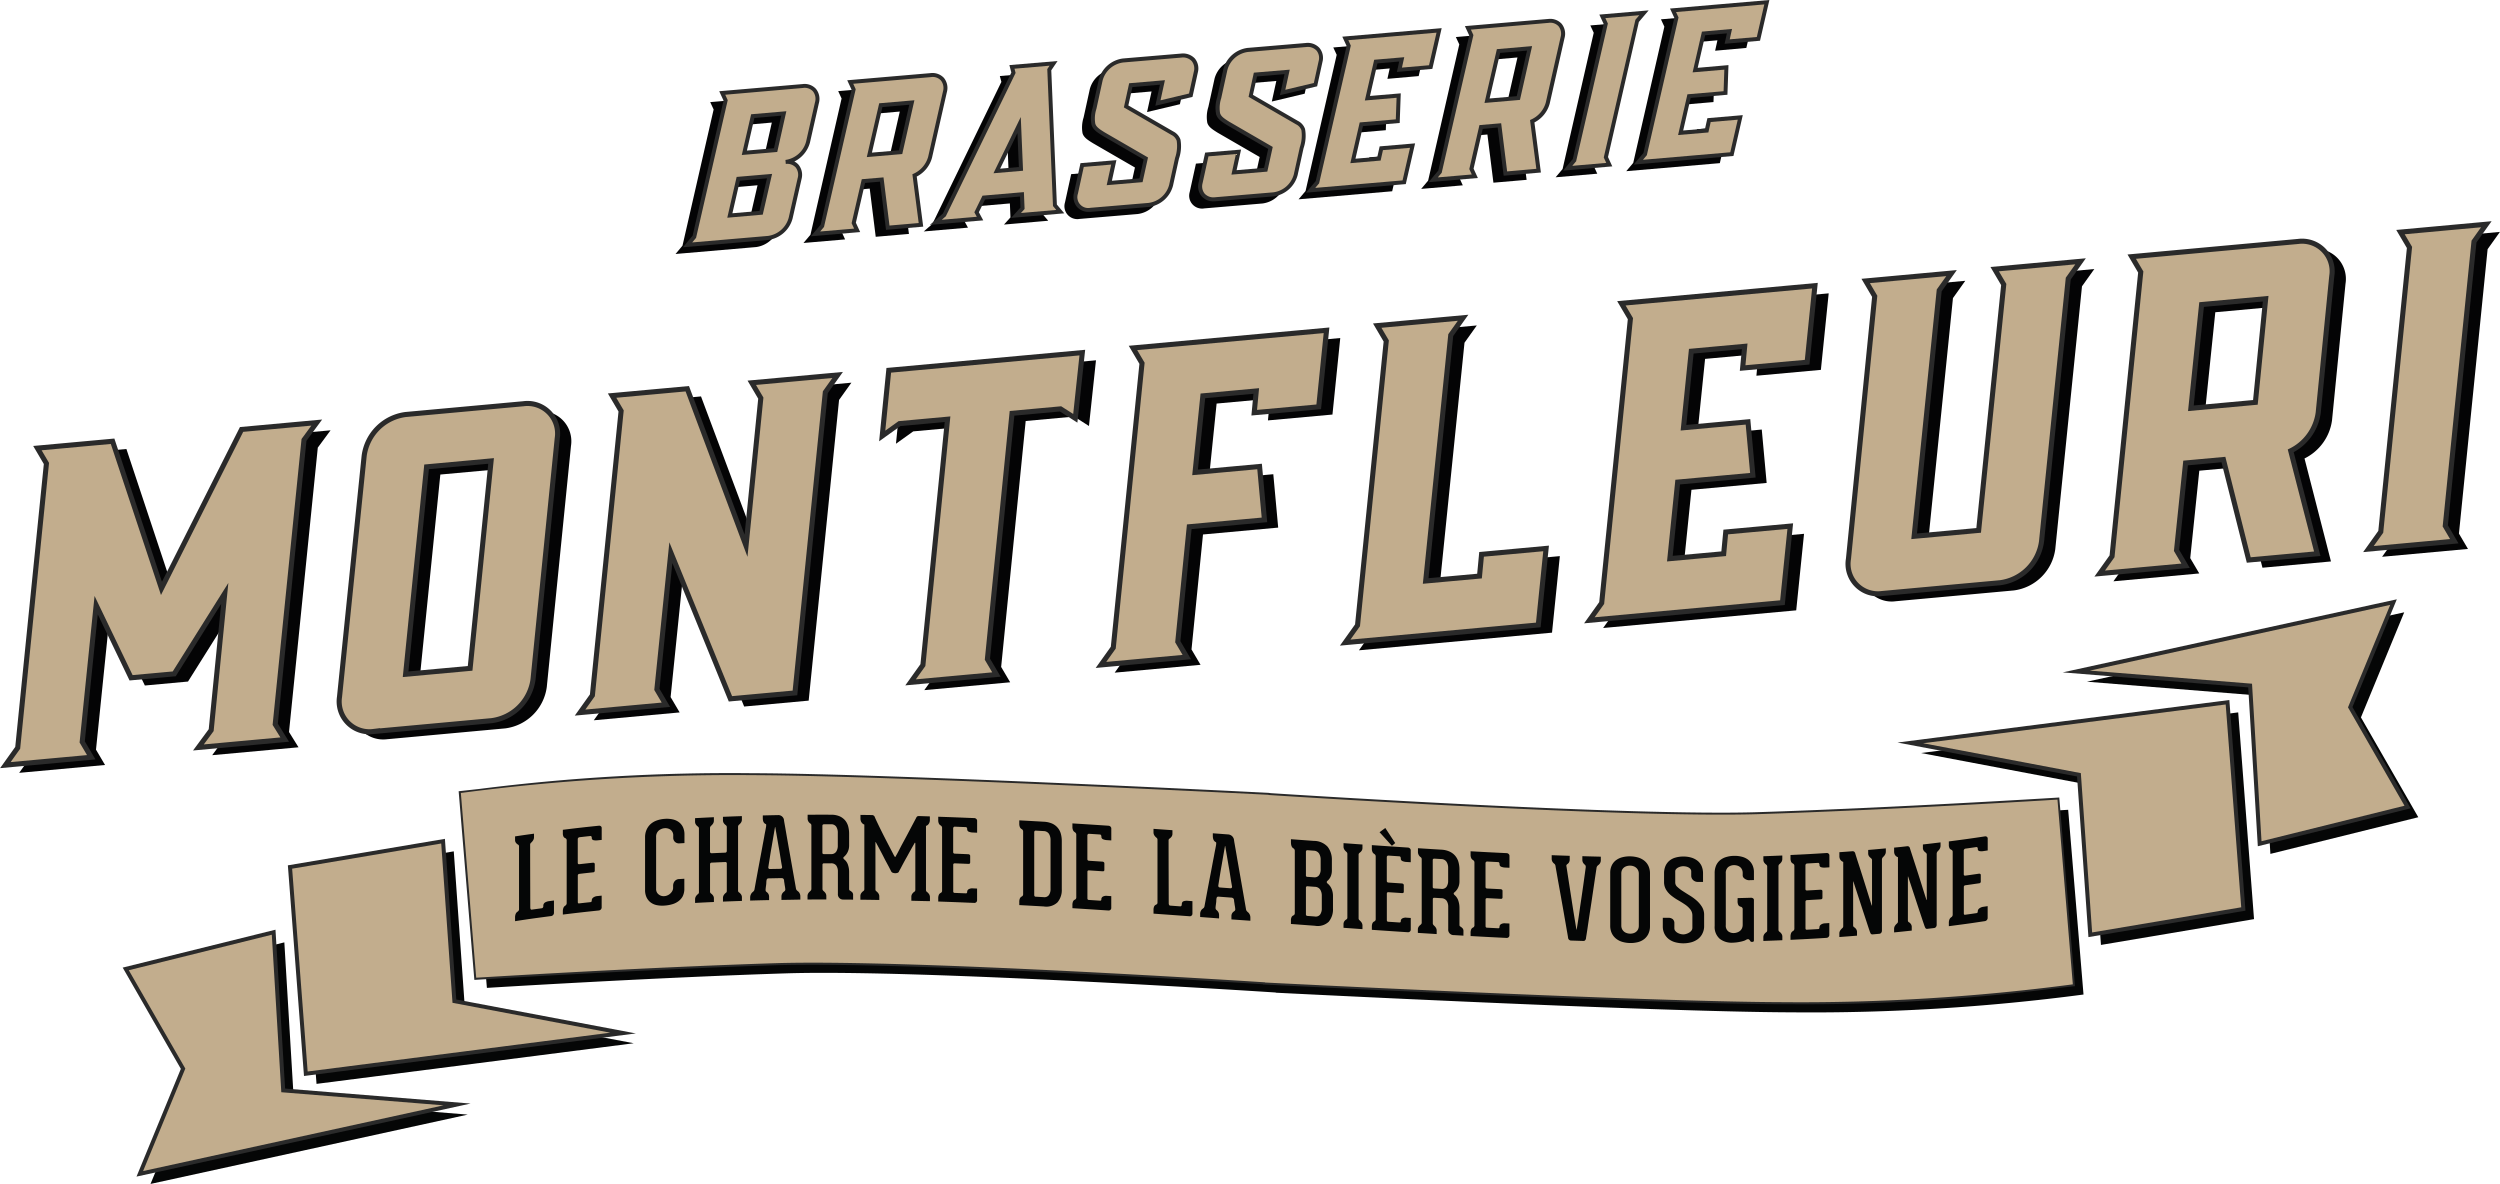 <svg xmlns="http://www.w3.org/2000/svg" width="184.128" height="87.203" viewBox="0 0 184.128 87.203">
  <g id="logo_or" data-name="logo or" transform="translate(0.389)">
    <g id="BRASSERIE" transform="translate(49.365 0)">
      <g id="Groupe_36" data-name="Groupe 36" transform="translate(0 0.837)">
        <path id="Tracé_209" data-name="Tracé 209" d="M632.141,515.793a.932.932,0,0,1,1.031,1.225l-.66,2.909a1.993,1.993,0,0,1-1.651,1.458l-5.939.51.513-.61,2.294-10.033-.252-.542,5.941-.51a.935.935,0,0,1,1.032,1.228l-.658,2.908A2,2,0,0,1,632.141,515.793Zm-1.179,1.041-2.3.2-.62,2.7,2.3-.2Zm1.052-4.618-2.285.2-.621,2.7,2.3-.2Z" transform="translate(-624.923 -504.026)" fill="#040405"/>
        <path id="Tracé_210" data-name="Tracé 210" d="M641.481,520.472l-2.446.211-.442-3.549-1.349.115-.714,3.084.25.543-3.066.263.515-.608,2.292-10.033-.25-.542,5.94-.51a.934.934,0,0,1,1.033,1.226l-1.093,4.826a2.086,2.086,0,0,1-1.141,1.336Zm-.674-9.013-2.285.2-.844,3.66,2.3-.2Z" transform="translate(-624.291 -504.08)" fill="#040405"/>
        <path id="Tracé_211" data-name="Tracé 211" d="M647.886,519.841l.478-.527-.043-1.029-2.812.241-.527,1.078.252.464-3.257.28.639-.556,5.079-10.46-.114-.43,3.067-.264-.316.467.416,9.988.395.467Zm.361-3.431-.136-3.231-1.643,3.383Z" transform="translate(-623.696 -504.138)" fill="#040405"/>
        <path id="Tracé_212" data-name="Tracé 212" d="M659.066,515.954l-.374,1.705a1.964,1.964,0,0,1-1.654,1.444l-4.281.361a.95.95,0,0,1-1.074-1.212l.457-2.087,2.338-.2-.332,1.518,2.336-.2.353-1.606-3.09-1.789c-.433-.265-.678-.438-.768-.732a2.425,2.425,0,0,1,.079-1.168l.456-2.085a1.962,1.962,0,0,1,1.655-1.443l4.281-.361a.948.948,0,0,1,1.073,1.212l-.374,1.705-2.418.576.331-1.516-2.336.2-.342,1.567,3.406,1.971a.923.923,0,0,1,.459.51A3.551,3.551,0,0,1,659.066,515.954Z" transform="translate(-623 -504.177)" fill="#040405"/>
        <path id="Tracé_213" data-name="Tracé 213" d="M667.639,515.228l-.374,1.708a1.965,1.965,0,0,1-1.655,1.443l-4.282.362a.949.949,0,0,1-1.073-1.212l.457-2.086,2.337-.2-.331,1.518,2.335-.2.352-1.606-3.091-1.789c-.43-.266-.675-.438-.765-.732a2.427,2.427,0,0,1,.079-1.168l.456-2.085a1.967,1.967,0,0,1,1.655-1.443l4.282-.362a.948.948,0,0,1,1.074,1.211l-.374,1.705-2.42.578.332-1.516-2.336.2-.343,1.567,3.405,1.972a.909.909,0,0,1,.459.51A3.5,3.5,0,0,1,667.639,515.228Z" transform="translate(-622.384 -504.229)" fill="#040405"/>
        <path id="Tracé_214" data-name="Tracé 214" d="M674.274,509.271l.169-.766-1.9.163-.621,2.7,2.3-.2-.066,1.885-2.684.23-.62,2.7,1.92-.164.171-.768,2.3-.2-.617,2.7-6.895.592.515-.609,2.293-10.032-.251-.542,6.909-.593-.62,2.7Z" transform="translate(-621.844 -504.301)" fill="#040405"/>
        <path id="Tracé_215" data-name="Tracé 215" d="M683.921,516.756l-2.445.21-.442-3.549-1.351.116-.713,3.083.25.545-3.065.263.512-.61,2.294-10.033-.252-.542,5.942-.51a.935.935,0,0,1,1.032,1.228l-1.092,4.824a2.085,2.085,0,0,1-1.141,1.337Zm-.674-9.013-2.285.2-.844,3.661,2.3-.2Z" transform="translate(-621.238 -504.348)" fill="#040405"/>
        <path id="Tracé_216" data-name="Tracé 216" d="M688.209,515.8l.25.544-3.066.264.513-.61,2.293-10.032-.251-.542,3.067-.263-.515.607Z" transform="translate(-620.573 -504.388)" fill="#040405"/>
        <path id="Tracé_217" data-name="Tracé 217" d="M696.792,507.339l.169-.768-1.907.165-.618,2.7,2.3-.2-.066,1.884-2.685.231-.619,2.7,1.92-.164.172-.769,2.3-.2-.62,2.7-6.893.592.515-.61,2.292-10.032-.25-.542,6.909-.594-.621,2.7Z" transform="translate(-620.224 -504.44)" fill="#040405"/>
      </g>
      <g id="Groupe_37" data-name="Groupe 37" transform="translate(0.542 6.186)">
        <path id="Tracé_218" data-name="Tracé 218" d="M632.967,515.165a.932.932,0,0,1,1.03,1.226l-.659,2.908a2,2,0,0,1-1.651,1.458l-5.94.51.512-.61,2.294-10.033-.252-.541,5.941-.51a.934.934,0,0,1,1.033,1.227l-.659,2.908A1.994,1.994,0,0,1,632.967,515.165Zm-1.179,1.042-2.3.2-.621,2.7,2.3-.2Zm1.051-4.619-2.285.2-.621,2.7,2.3-.2Z" transform="translate(-625.406 -509.42)" fill="#c2ad8d"/>
        <path id="Tracé_219" data-name="Tracé 219" d="M625.429,521.455l.718-.857,2.275-9.947-.318-.688,6.151-.528a1.129,1.129,0,0,1,.972.353,1.169,1.169,0,0,1,.217,1.055l-.658,2.908a2.185,2.185,0,0,1-1.149,1.388.97.97,0,0,1,.312.239,1.187,1.187,0,0,1,.218,1.056l-.66,2.908a2.151,2.151,0,0,1-1.783,1.574Zm3.119-11.234.183.4L626.4,520.761l-.283.338,5.585-.48a1.833,1.833,0,0,0,1.52-1.343l.659-2.908a.88.88,0,0,0-.152-.8.84.84,0,0,0-.722-.249l-.025-.295a1.841,1.841,0,0,0,1.519-1.343l.658-2.908a.884.884,0,0,0-.151-.8.82.82,0,0,0-.725-.251Zm.15,9.059.69-3.006,2.611-.223-.688,3Zm.93-2.729-.552,2.4,1.995-.173.551-2.4Zm.138-1.891.689-3,2.594-.224-.671,3-.108.01Zm.929-2.727-.551,2.4,1.993-.172.536-2.4Z" transform="translate(-625.429 -509.43)" fill="#2a2a2a"/>
      </g>
      <g id="Groupe_38" data-name="Groupe 38" transform="translate(9.966 5.379)">
        <path id="Tracé_220" data-name="Tracé 220" d="M642.306,519.845l-2.446.21-.441-3.549-1.35.115-.714,3.084.25.544-3.065.264.513-.609,2.293-10.032-.251-.542,5.94-.51a.934.934,0,0,1,1.034,1.226l-1.093,4.825a2.087,2.087,0,0,1-1.142,1.336Zm-.674-9.013-2.285.2-.843,3.66,2.3-.2Z" transform="translate(-634.197 -508.667)" fill="#c2ad8d"/>
        <path id="Tracé_221" data-name="Tracé 221" d="M634.22,520.7l.723-.854,2.272-9.949-.316-.687,6.147-.528a1.148,1.148,0,0,1,.972.351,1.167,1.167,0,0,1,.219,1.056l-1.093,4.826a2.212,2.212,0,0,1-1.125,1.388l.477,3.688-2.741.236-.442-3.55-1.1.094-.677,2.93.316.689Zm3.121-11.232.183.4-2.335,10.145-.283.335,2.5-.213-.184-.4.012-.05.737-3.188,1.6-.135.442,3.548,2.15-.185-.464-3.593.1-.046a1.946,1.946,0,0,0,1.06-1.234l1.093-4.826a.886.886,0,0,0-.153-.8.817.817,0,0,0-.725-.25Zm1,5.4.913-3.963,2.593-.223-.894,3.96-.107.011Zm1.151-3.686-.773,3.356,1.994-.17.757-3.356Z" transform="translate(-634.22 -508.677)" fill="#2a2a2a"/>
      </g>
      <g id="Groupe_39" data-name="Groupe 39" transform="translate(18.729 4.491)">
        <path id="Tracé_222" data-name="Tracé 222" d="M648.712,519.213l.478-.527-.043-1.029-2.812.241-.527,1.078.252.464-3.257.28.639-.556,5.079-10.46-.113-.43,3.067-.263-.317.467.416,9.987.394.467Zm.361-3.431-.136-3.231-1.643,3.383Z" transform="translate(-642.366 -507.837)" fill="#c2ad8d"/>
        <path id="Tracé_223" data-name="Tracé 223" d="M642.4,519.918l.956-.834,5.042-10.384-.144-.548,3.55-.3-.464.683.412,9.889.546.646-3.916.337.69-.76-.033-.815-2.575.221-.458.936.324.6Zm6.23-11.5.082.313-.024.049-5.115,10.506-.3.259,2.581-.221-.18-.333.6-1.222,3.049-.262.051,1.243-.266.295,2.6-.224-.242-.287-.421-10.087.17-.251Zm-1.548,7.7,2.011-4.143.168,3.958Zm1.767-2.962-1.275,2.624,1.38-.118Z" transform="translate(-642.395 -507.849)" fill="#2a2a2a"/>
      </g>
      <g id="Groupe_40" data-name="Groupe 40" transform="translate(29.307 3.941)">
        <path id="Tracé_224" data-name="Tracé 224" d="M659.814,515.326l-.374,1.706a1.963,1.963,0,0,1-1.653,1.444l-4.282.361a.949.949,0,0,1-1.073-1.212l.457-2.086,2.337-.2-.332,1.518,2.336-.2.353-1.6-3.09-1.79c-.433-.265-.677-.438-.768-.731a2.431,2.431,0,0,1,.079-1.17l.457-2.085a1.964,1.964,0,0,1,1.654-1.443l4.282-.361a.947.947,0,0,1,1.072,1.212l-.374,1.705-2.418.576.332-1.516-2.337.2-.342,1.567,3.406,1.971a.914.914,0,0,1,.459.509A3.548,3.548,0,0,1,659.814,515.326Z" transform="translate(-652.253 -507.325)" fill="#c2ad8d"/>
        <path id="Tracé_225" data-name="Tracé 225" d="M653.4,519a1.131,1.131,0,0,1-.874-.367,1.152,1.152,0,0,1-.225-1.03l.48-2.192,2.646-.223-.332,1.519,2.027-.174.308-1.394-3-1.735c-.436-.267-.728-.466-.835-.817a2.469,2.469,0,0,1,.077-1.243l.456-2.084a2.125,2.125,0,0,1,1.787-1.56l4.281-.361a1.2,1.2,0,0,1,1.005.36,1.155,1.155,0,0,1,.224,1.031l-.394,1.8-2.737.653.339-1.551-2.027.173-.3,1.355,3.312,1.917a1.074,1.074,0,0,1,.525.591,2.822,2.822,0,0,1-.112,1.422l-.437,1.987a2.123,2.123,0,0,1-1.785,1.56l-4.282.361C653.483,519,653.44,519,653.4,519Zm-.377-3.312-.433,1.979a.8.8,0,0,0,.918,1.033l4.281-.361a1.81,1.81,0,0,0,1.522-1.328l.437-1.988a2.68,2.68,0,0,0,.119-1.265.773.773,0,0,0-.39-.427l-3.5-2.026.389-1.779L659,509.3l-.324,1.482,2.1-.5.354-1.615a.866.866,0,0,0-.156-.774.885.885,0,0,0-.759-.258l-4.281.36a1.81,1.81,0,0,0-1.523,1.327l-.456,2.085a2.3,2.3,0,0,0-.084,1.094c.072.232.266.382.7.648l3.183,1.843-.4,1.817-2.643.224.331-1.518Z" transform="translate(-652.263 -507.335)" fill="#2a2a2a"/>
      </g>
      <g id="Groupe_41" data-name="Groupe 41" transform="translate(38.493 3.163)">
        <path id="Tracé_226" data-name="Tracé 226" d="M668.387,514.6l-.374,1.707a1.964,1.964,0,0,1-1.655,1.443l-4.281.362A.949.949,0,0,1,661,516.9l.457-2.086,2.338-.2-.332,1.518,2.336-.2.351-1.606-3.09-1.79c-.431-.266-.676-.437-.766-.731a2.444,2.444,0,0,1,.079-1.169l.457-2.085a1.964,1.964,0,0,1,1.655-1.443l4.281-.362a.948.948,0,0,1,1.074,1.212l-.374,1.705-2.419.578.331-1.517-2.336.2-.342,1.567,3.406,1.973a.9.9,0,0,1,.458.51A3.5,3.5,0,0,1,668.387,514.6Z" transform="translate(-660.823 -506.6)" fill="#c2ad8d"/>
        <path id="Tracé_227" data-name="Tracé 227" d="M661.967,518.275a1.127,1.127,0,0,1-.874-.367,1.148,1.148,0,0,1-.226-1.03l.48-2.192,2.646-.224-.331,1.519,2.027-.173.3-1.393-3-1.735c-.449-.277-.727-.468-.834-.816a2.485,2.485,0,0,1,.077-1.245l.456-2.084a2.129,2.129,0,0,1,1.787-1.56l4.282-.361a1.172,1.172,0,0,1,1.007.361,1.151,1.151,0,0,1,.224,1.029l-.394,1.8-2.739.654.339-1.551-2.027.17-.3,1.356,3.311,1.918a1.057,1.057,0,0,1,.525.592,2.808,2.808,0,0,1-.109,1.422l-.437,1.986a2.123,2.123,0,0,1-1.787,1.56l-4.282.361C662.054,518.273,662.01,518.275,661.967,518.275Zm-.377-3.312-.433,1.979a.859.859,0,0,0,.159.773.882.882,0,0,0,.758.26l4.282-.362a1.8,1.8,0,0,0,1.522-1.327l.44-1.989a2.664,2.664,0,0,0,.117-1.263.767.767,0,0,0-.39-.428l-3.5-2.028.388-1.779,2.643-.221-.324,1.481,2.1-.5.354-1.614a.859.859,0,0,0-.156-.772.876.876,0,0,0-.76-.262l-4.282.362a1.81,1.81,0,0,0-1.523,1.327l-.456,2.084a2.327,2.327,0,0,0-.084,1.094c.074.24.281.389.7.648l3.18,1.843-.4,1.818-2.643.222.332-1.518Z" transform="translate(-660.833 -506.61)" fill="#2a2a2a"/>
      </g>
      <g id="Groupe_42" data-name="Groupe 42" transform="translate(46.429 2.073)">
        <path id="Tracé_228" data-name="Tracé 228" d="M675.1,508.643l.169-.766-1.9.163-.621,2.7,2.3-.2-.066,1.886-2.683.23-.621,2.7,1.921-.165.17-.768,2.3-.2-.618,2.7-6.893.591.513-.608,2.294-10.033-.252-.542,6.909-.593-.618,2.7Z" transform="translate(-668.213 -505.582)" fill="#c2ad8d"/>
        <path id="Tracé_229" data-name="Tracé 229" d="M668.236,517.711l.722-.854,2.274-9.949-.318-.687,7.32-.628-.688,3-2.61.225.168-.768-1.6.137-.551,2.4,2.267-.193-.078,2.182-2.706.233-.552,2.4,1.611-.138.171-.77,2.611-.223-.687,3Zm3.123-11.232.183.4-2.335,10.145-.284.334,6.43-.551.549-2.4-1.992.17-.172.769-2.231.192.69-3,2.659-.228.057-1.588-2.338.2.689-3,2.214-.189-.169.766,1.995-.173.55-2.4Z" transform="translate(-668.236 -505.593)" fill="#2a2a2a"/>
      </g>
      <g id="Groupe_43" data-name="Groupe 43" transform="translate(55.462 1.393)">
        <path id="Tracé_230" data-name="Tracé 230" d="M684.747,516.128l-2.446.21-.442-3.549-1.351.116-.712,3.084.25.543-3.066.263.513-.61,2.293-10.032-.251-.542,5.941-.51a.934.934,0,0,1,1.032,1.227l-1.091,4.825a2.088,2.088,0,0,1-1.142,1.336Zm-.674-9.013-2.286.2-.844,3.66,2.3-.2Z" transform="translate(-676.64 -504.949)" fill="#c2ad8d"/>
        <path id="Tracé_231" data-name="Tracé 231" d="M676.663,516.983l.718-.857,2.275-9.948-.318-.688,6.15-.528a1.147,1.147,0,0,1,.973.353,1.169,1.169,0,0,1,.215,1.055l-1.091,4.824a2.211,2.211,0,0,1-1.126,1.39l.477,3.688-2.742.236-.441-3.55-1.1.1-.675,2.93.316.688Zm3.118-11.234.184.4-2.336,10.144-.284.338,2.5-.214-.183-.4.012-.049.735-3.189,1.6-.136.44,3.548L684.6,516l-.464-3.594.1-.046a1.943,1.943,0,0,0,1.059-1.236l1.092-4.824a.884.884,0,0,0-.152-.8.819.819,0,0,0-.725-.251Zm1,5.4.913-3.963,2.594-.224-.894,3.961-.107.011Zm1.152-3.686-.775,3.356,2-.17.757-3.356Z" transform="translate(-676.663 -504.959)" fill="#2a2a2a"/>
      </g>
      <g id="Groupe_44" data-name="Groupe 44" transform="translate(65.362 0.764)">
        <path id="Tracé_232" data-name="Tracé 232" d="M689.034,515.177l.25.545-3.065.264.512-.61,2.294-10.032-.252-.542,3.067-.263-.513.607Z" transform="translate(-685.876 -504.36)" fill="#c2ad8d"/>
        <path id="Tracé_233" data-name="Tracé 233" d="M685.9,516.175l.72-.855,2.274-9.948-.319-.689,3.634-.311-.722.853-2.273,9.949.316.688Zm3.12-11.234.184.4-2.337,10.144-.283.337,2.5-.216-.183-.4,2.334-10.145.284-.333Z" transform="translate(-685.899 -504.372)" fill="#2a2a2a"/>
      </g>
      <g id="Groupe_45" data-name="Groupe 45" transform="translate(70.567)">
        <path id="Tracé_234" data-name="Tracé 234" d="M697.617,506.71l.169-.766-1.906.164-.62,2.7,2.3-.2L697.5,510.5l-2.685.23-.618,2.7,1.921-.164.17-.769,2.3-.2-.618,2.7-6.894.591.515-.61,2.292-10.032-.25-.542,6.909-.593-.621,2.7Z" transform="translate(-690.732 -503.648)" fill="#c2ad8d"/>
        <path id="Tracé_235" data-name="Tracé 235" d="M690.755,515.78l.721-.856,2.273-9.949-.317-.687,7.319-.629-.689,3-2.609.225.169-.768-1.6.137-.551,2.4,2.267-.2-.077,2.184-2.708.232-.55,2.4,1.611-.137.171-.768.107-.011,2.5-.215-.688,3.007Zm3.122-11.234.182.4-2.334,10.145-.285.337,6.431-.553.55-2.4-1.992.17-.171.77-2.231.19.688-3,2.663-.227.056-1.588-2.338.2.688-3L698,505.79l-.168.766,1.993-.172.552-2.4Z" transform="translate(-690.755 -503.659)" fill="#2a2a2a"/>
      </g>
    </g>
    <g id="MONTFLEURI" transform="translate(0 16.515)">
      <g id="Groupe_46" data-name="Groupe 46" transform="translate(1.012 0.567)">
        <path id="Tracé_236" data-name="Tracé 236" d="M599.7,555.445l.7,1.127-6.358.581.941-1.277,1-10.07-3.722,5.924-3.178.292-2.57-5.348-1.029,10.072.666,1.129-6.324.579.907-1.273,2.117-20.944-.665-1.129,5.538-.507,3.6,10.84,5.9-11.709,5.538-.506-.941,1.275Z" transform="translate(-579.815 -518.615)" fill="#040405"/>
        <path id="Tracé_237" data-name="Tracé 237" d="M618.816,534.475l-1.781,17.744a3.54,3.54,0,0,1-3.057,3.054l-8.718.8a2.229,2.229,0,0,1-2.479-2.549l1.814-17.745a3.542,3.542,0,0,1,3.058-3.056l8.684-.794A2.216,2.216,0,0,1,618.816,534.475Zm-4.87,1.668-4.752.434-1.544,15.276,4.751-.434Z" transform="translate(-578.164 -518.709)" fill="#040405"/>
        <path id="Tracé_238" data-name="Tracé 238" d="M638.279,529.953l-.908,1.271-2.238,22.146-4.752.435-4.387-10.768-1.029,10.072.666,1.13-6.324.578.907-1.272L622.33,532.6l-.666-1.129,5.539-.506,4.329,11.567,1.088-10.873-.665-1.129Z" transform="translate(-576.974 -518.85)" fill="#040405"/>
        <path id="Tracé_239" data-name="Tracé 239" d="M654.8,528.415l-.516,4.84-1.088-.695-3.572.326L647.816,551l.665,1.13-6.324.578.908-1.273,1.815-18.108-3.54.324-1.271.91.482-4.837Z" transform="translate(-575.481 -518.961)" fill="#040405"/>
        <path id="Tracé_240" data-name="Tracé 240" d="M666.385,532.952l.151-1.6-3.932.36-.576,5.637,4.751-.434.36,3.933-5.538.506-.846,8.469.666,1.13-6.324.578.908-1.273,2.116-20.944-.665-1.129,14.255-1.3-.575,5.636Z" transform="translate(-574.4 -519.071)" fill="#040405"/>
        <path id="Tracé_241" data-name="Tracé 241" d="M686.676,543.01l-.576,5.637-14.221,1.3.907-1.273,2.117-20.946-.666-1.129,6.324-.578-.907,1.272-1.847,18.112,3.965-.362.15-1.6Z" transform="translate(-573.193 -519.133)" fill="#040405"/>
        <path id="Tracé_242" data-name="Tracé 242" d="M699.946,529.883l.151-1.6-3.931.36-.577,5.637,4.752-.434.36,3.933-5.539.506-.575,5.637,3.965-.362.15-1.6,4.753-.434-.576,5.637-14.222,1.3.908-1.273,2.117-20.945-.666-1.129,14.255-1.3-.575,5.636Z" transform="translate(-571.986 -519.292)" fill="#040405"/>
        <path id="Tracé_243" data-name="Tracé 243" d="M723.555,522.144l-.908,1.272-1.966,19.345a3.54,3.54,0,0,1-3.057,3.056l-8.684.794a2.2,2.2,0,0,1-2.48-2.549l1.933-19.343-.666-1.129,6.324-.579-.907,1.274L711.3,542.4l4.751-.434,1.847-18.112-.665-1.129Z" transform="translate(-570.707 -519.412)" fill="#040405"/>
        <path id="Tracé_244" data-name="Tracé 244" d="M739.742,543.78l-5.047.462-1.865-7.4-2.786.255-.667,6.438.665,1.129-6.324.579.908-1.273,2.117-20.944-.666-1.129,12.255-1.121a2.216,2.216,0,0,1,2.481,2.55l-.995,10.07a3.683,3.683,0,0,1-2.025,2.8Zm-3.8-18.786-4.719.432-.789,7.64,4.752-.434Z" transform="translate(-569.464 -519.511)" fill="#040405"/>
        <path id="Tracé_245" data-name="Tracé 245" d="M747.839,541.813l.666,1.13-6.326.578.908-1.273L745.2,521.3l-.665-1.129,6.323-.579-.907,1.273Z" transform="translate(-568.136 -519.595)" fill="#040405"/>
      </g>
      <g id="Groupe_47" data-name="Groupe 47">
        <path id="Tracé_246" data-name="Tracé 246" d="M598.752,554.916l.7,1.125-6.356.581.94-1.275,1-10.07-3.721,5.924-3.179.29-2.571-5.349-1.029,10.073.666,1.129-6.324.579.908-1.273,2.116-20.944-.665-1.13,5.537-.506,3.6,10.84,5.9-11.709,5.538-.507-.94,1.277Z" transform="translate(-578.871 -518.086)" fill="#c2ad8d" stroke="#2a2a2a" stroke-miterlimit="10" stroke-width="0.374"/>
        <path id="Tracé_247" data-name="Tracé 247" d="M617.872,533.947l-1.781,17.741a3.543,3.543,0,0,1-3.058,3.055l-8.717.8a2.23,2.23,0,0,1-2.48-2.548l1.815-17.746a3.539,3.539,0,0,1,3.058-3.055l8.684-.794A2.215,2.215,0,0,1,617.872,533.947ZM613,535.614l-4.751.435-1.545,15.276,4.752-.435Z" transform="translate(-577.22 -518.18)" fill="#c2ad8d" stroke="#2a2a2a" stroke-miterlimit="10" stroke-width="0.374"/>
        <path id="Tracé_248" data-name="Tracé 248" d="M637.335,529.422l-.908,1.273-2.237,22.146-4.752.434-4.388-10.766-1.029,10.072.666,1.129-6.324.579.908-1.273,2.116-20.943-.665-1.13,5.538-.507L630.587,542l1.089-10.872-.666-1.13Z" transform="translate(-576.03 -518.321)" fill="#c2ad8d" stroke="#2a2a2a" stroke-miterlimit="10" stroke-width="0.374"/>
        <path id="Tracé_249" data-name="Tracé 249" d="M653.862,527.886l-.517,4.839-1.087-.694-3.573.327-1.814,18.108.666,1.129-6.324.578.908-1.271,1.814-18.109-3.54.324-1.271.91.483-4.837Z" transform="translate(-574.537 -518.432)" fill="#c2ad8d" stroke="#2a2a2a" stroke-miterlimit="10" stroke-width="0.374"/>
        <path id="Tracé_250" data-name="Tracé 250" d="M665.441,532.423l.151-1.6-3.932.359-.576,5.636,4.752-.434.359,3.932-5.538.507-.845,8.47.665,1.128-6.324.579.908-1.272,2.117-20.945-.666-1.13,14.256-1.3-.576,5.637Z" transform="translate(-573.456 -518.542)" fill="#c2ad8d" stroke="#2a2a2a" stroke-miterlimit="10" stroke-width="0.374"/>
        <path id="Tracé_251" data-name="Tracé 251" d="M685.732,542.481l-.575,5.637-14.222,1.3.908-1.273,2.116-20.943-.665-1.13,6.324-.579-.908,1.275-1.847,18.111,3.965-.361.151-1.6Z" transform="translate(-572.249 -518.604)" fill="#c2ad8d" stroke="#2a2a2a" stroke-miterlimit="10" stroke-width="0.374"/>
        <path id="Tracé_252" data-name="Tracé 252" d="M699,529.355l.151-1.6-3.933.36-.575,5.636,4.751-.434.36,3.933-5.538.506-.576,5.637,3.965-.362.151-1.6,4.752-.434-.575,5.637-14.222,1.3.908-1.273,2.116-20.943-.665-1.13,14.255-1.3-.575,5.637Z" transform="translate(-571.042 -518.763)" fill="#c2ad8d" stroke="#2a2a2a" stroke-miterlimit="10" stroke-width="0.374"/>
        <path id="Tracé_253" data-name="Tracé 253" d="M722.61,521.614l-.907,1.274-1.966,19.345a3.54,3.54,0,0,1-3.058,3.054l-8.684.794a2.2,2.2,0,0,1-2.48-2.548l1.933-19.343-.665-1.129,6.324-.579-.908,1.273-1.847,18.112,4.752-.435,1.847-18.111-.666-1.13Z" transform="translate(-569.763 -518.883)" fill="#c2ad8d" stroke="#2a2a2a" stroke-miterlimit="10" stroke-width="0.374"/>
        <path id="Tracé_254" data-name="Tracé 254" d="M738.8,543.251l-5.046.461-1.866-7.4-2.786.254-.667,6.438.666,1.129-6.325.579.909-1.273L725.8,522.5l-.665-1.13,12.255-1.12a2.216,2.216,0,0,1,2.479,2.55l-1,10.071a3.682,3.682,0,0,1-2.024,2.8ZM735,524.467l-4.719.431-.789,7.639,4.751-.435Z" transform="translate(-568.52 -518.982)" fill="#c2ad8d" stroke="#2a2a2a" stroke-miterlimit="10" stroke-width="0.374"/>
        <path id="Tracé_255" data-name="Tracé 255" d="M746.9,541.284l.665,1.129-6.324.578.908-1.272,2.116-20.943-.665-1.13,6.324-.579-.908,1.274Z" transform="translate(-567.192 -519.066)" fill="#c2ad8d" stroke="#2a2a2a" stroke-miterlimit="10" stroke-width="0.374"/>
      </g>
    </g>
    <g id="baseline" transform="translate(8.647 44.143)">
      <g id="Groupe_48" data-name="Groupe 48" transform="translate(1.014 0.954)">
        <path id="Tracé_256" data-name="Tracé 256" d="M710.495,555.6l12.423,2.351.834,11.783,11.274-1.9-1.166-15.227Z" transform="translate(-579.064 -545.236)" fill="#050606"/>
        <path id="Tracé_257" data-name="Tracé 257" d="M721.9,550.841l23.366-5.11-3.187,7.74,4.224,7.352-10.893,2.7-.7-11.648Z" transform="translate(-578.243 -545.73)" fill="#050606"/>
        <path id="Tracé_258" data-name="Tracé 258" d="M623.7,576.289l-12.423-2.351-.834-11.783-11.274,1.9,1.166,15.226Z" transform="translate(-587.072 -544.549)" fill="#050606"/>
        <path id="Tracé_259" data-name="Tracé 259" d="M612.286,581.094,588.92,586.2l3.187-7.74-4.224-7.352,10.893-2.7.7,11.648Z" transform="translate(-587.884 -544.099)" fill="#050606"/>
        <path id="Tracé_260" data-name="Tracé 260" d="M728.5,559.42s-12.211.76-22.034,1.07-36.067-1.411-36.067-1.411v-.013s-27.837-1.419-38.049-1.447a152.825,152.825,0,0,0-21.444,1.312l1.131,13.606s12.21-.76,22.034-1.07,36.067,1.411,36.067,1.411v.013s27.836,1.419,38.049,1.447a152.826,152.826,0,0,0,21.443-1.312Z" transform="translate(-586.227 -544.875)" fill="#050606"/>
      </g>
      <g id="Groupe_50" data-name="Groupe 50" transform="translate(24.746 12.8)">
        <path id="Tracé_261" data-name="Tracé 261" d="M708.183,573.8h-.72c-10.1-.028-37.778-1.433-38.057-1.447l-.146-.008v-.015c-2.107-.137-26.582-1.69-35.91-1.4-9.708.305-21.907,1.062-22.029,1.071l-.144.008-.012-.144-1.144-13.751,1.552-.173a146.515,146.515,0,0,1,20.052-1.156c10.1.027,37.778,1.433,38.057,1.448l.139.021c2.072.134,26.578,1.7,35.915,1.4,9.707-.307,21.907-1.061,22.029-1.07l.144-.01.012.145,1.143,13.75-1.529.17A145.355,145.355,0,0,1,708.183,573.8Zm-38.616-1.737c2.192.111,28.184,1.414,37.9,1.441h.718a145.125,145.125,0,0,0,19.323-1.158l1.242-.139-1.106-13.318c-1.406.085-12.753.772-21.894,1.06-9.715.305-35.818-1.395-36.081-1.411l-.137-.019c-2.155-.108-28.182-1.414-37.9-1.441a144.5,144.5,0,0,0-20.018,1.153l-1.266.143,1.107,13.319c1.406-.086,12.753-.773,21.893-1.061,9.718-.309,35.82,1.392,36.082,1.411l.143.009Z" transform="translate(-610.023 -556.781)" fill="#2a2a2a"/>
        <g id="Groupe_49" data-name="Groupe 49" transform="translate(0.16 0.147)">
          <path id="Tracé_262" data-name="Tracé 262" d="M677.964,562.886a.469.469,0,0,0-.388-.2l-.493-.03c-.089-.005-.133.031-.133.108v1.987a.088.088,0,0,0,.034.07.116.116,0,0,0,.066.028l.525.032a.415.415,0,0,0,.389-.151.779.779,0,0,0,.121-.461c0-.368,0-.551,0-.919A.825.825,0,0,0,677.964,562.886Z" transform="translate(-605.369 -556.505)" fill="#c2ad8d"/>
          <path id="Tracé_263" data-name="Tracé 263" d="M668.812,564.07a.414.414,0,0,0,.385-.144.724.724,0,0,0,.124-.453v-.685a.832.832,0,0,0-.125-.477.475.475,0,0,0-.384-.2l-.46-.034a.092.092,0,0,0-.087.031.127.127,0,0,0-.029.085v1.728a.1.1,0,0,0,.108.117Z" transform="translate(-605.995 -556.547)" fill="#c2ad8d"/>
          <path id="Tracé_264" data-name="Tracé 264" d="M669.284,564.794a.477.477,0,0,0-.388-.2l-.544-.041a.1.1,0,0,0-.116.108v1.953a.112.112,0,0,0,.117.125l.544.041a.4.4,0,0,0,.387-.148.755.755,0,0,0,.121-.458v-.9A.853.853,0,0,0,669.284,564.794Z" transform="translate(-605.995 -556.369)" fill="#c2ad8d"/>
          <path id="Tracé_265" data-name="Tracé 265" d="M650.65,560.964a.472.472,0,0,0-.388-.2l-.577-.033a.1.1,0,0,0-.088.033.121.121,0,0,0-.029.077c0,1.853,0,2.782,0,4.634a.156.156,0,0,0,.025.08.083.083,0,0,0,.068.041l.6.034a.411.411,0,0,0,.388-.153.761.761,0,0,0,.121-.459c0-1.432,0-2.149,0-3.582A.85.85,0,0,0,650.65,560.964Z" transform="translate(-607.338 -556.644)" fill="#c2ad8d"/>
          <path id="Tracé_266" data-name="Tracé 266" d="M691.136,563.465a.548.548,0,0,0-.15-.185.623.623,0,0,0-.2-.107.8.8,0,0,0-.229-.037.834.834,0,0,0-.234.03.6.6,0,0,0-.208.1.5.5,0,0,0-.151.18.6.6,0,0,0-.058.279c0,1.523,0,2.285,0,3.809a.6.6,0,0,0,.059.281.562.562,0,0,0,.15.187.627.627,0,0,0,.209.108.834.834,0,0,0,.234.036.758.758,0,0,0,.229-.03.571.571,0,0,0,.2-.1.531.531,0,0,0,.151-.182.6.6,0,0,0,.058-.279c0-1.522,0-2.284,0-3.809A.6.6,0,0,0,691.136,563.465Z" transform="translate(-604.437 -556.471)" fill="#c2ad8d"/>
          <path id="Tracé_267" data-name="Tracé 267" d="M663.143,564.283c-.022-.141-.048-.3-.075-.478s-.059-.359-.093-.544c-.1-.59-.15-.883-.25-1.473h-.017c-.1.573-.15.861-.25,1.434-.033.181-.064.358-.092.532s-.053.328-.075.466-.04.25-.054.339-.021.134-.021.139a.121.121,0,0,0,.109.143l.785.059a.1.1,0,0,0,.092-.035.109.109,0,0,0,.025-.09c0-.005-.009-.054-.025-.144S663.165,564.423,663.143,564.283Z" transform="translate(-606.428 -556.568)" fill="#c2ad8d"/>
          <path id="Tracé_268" data-name="Tracé 268" d="M636.028,560.465a.444.444,0,0,0-.389-.172h-.492c-.089,0-.134.04-.134.117,0,.8,0,1.193,0,1.989a.08.08,0,0,0,.033.068.112.112,0,0,0,.067.024h.526a.434.434,0,0,0,.388-.174.811.811,0,0,0,.121-.467v-.92A.8.8,0,0,0,636.028,560.465Z" transform="translate(-608.385 -556.675)" fill="#c2ad8d"/>
          <path id="Tracé_269" data-name="Tracé 269" d="M727.765,558.72s-12.21.76-22.034,1.07-36.067-1.41-36.067-1.41v-.013s-27.836-1.42-38.049-1.448a152.8,152.8,0,0,0-21.443,1.313l1.131,13.606s12.21-.76,22.034-1.07,36.066,1.41,36.066,1.41v.013s27.837,1.419,38.05,1.448a152.763,152.763,0,0,0,21.443-1.313Zm-110.8,8.5a.241.241,0,0,1-.134.076l-.166.021c-1,.133-1.5.2-2.5.357v-.25a.707.707,0,0,1,.046-.286.353.353,0,0,1,.129-.159.264.264,0,0,0,.079-.07.161.161,0,0,0,.038-.106c0-1.841,0-2.766,0-4.609a.2.2,0,0,0-.026-.121.188.188,0,0,0-.066-.049.509.509,0,0,1-.134-.121.344.344,0,0,1-.066-.223v-.251c.557-.085.836-.125,1.395-.2v.25a.424.424,0,0,1-.068.243.787.787,0,0,1-.133.161.227.227,0,0,0-.062.068.267.267,0,0,0-.021.129c0,1.836.005,2.757.01,4.591a.245.245,0,0,0,.025.114.074.074,0,0,0,.084.038l.735-.1a.117.117,0,0,0,.088-.058.193.193,0,0,0,.029-.1.286.286,0,0,1,.124-.268.793.793,0,0,1,.31-.1l.349-.046c0,.364,0,.547,0,.91A.23.23,0,0,1,616.961,567.224Zm3.518-.408a.245.245,0,0,1-.154.074l-.517.055c-.652.07-.978.107-1.628.185l-.5.061v-.215a.7.7,0,0,1,.045-.285.337.337,0,0,1,.13-.154.217.217,0,0,0,.108-.189c0-1.845,0-2.77,0-4.617a.164.164,0,0,0-.033-.113.215.215,0,0,0-.075-.058.243.243,0,0,1-.13-.118.558.558,0,0,1-.045-.253v-.241c1.058-.132,1.587-.192,2.645-.3a.2.2,0,0,1,.159.041.162.162,0,0,1,.058.119v.885l-.309.031a.821.821,0,0,1-.3-.014.159.159,0,0,1-.121-.174.18.18,0,0,0-.025-.094.085.085,0,0,0-.092-.035c-.32.034-.48.053-.8.089a.121.121,0,0,0-.079.047.125.125,0,0,0-.037.091v1.746c0,.078.042.112.125.1.4-.045.6-.067.993-.109a.15.15,0,0,1,.088.019.1.1,0,0,1,.046.091v.469a.12.12,0,0,1-.124.13c-.4.043-.6.065-1,.112-.084.01-.125.053-.125.13,0,.779,0,1.168,0,1.946,0,.078.033.113.1.1.334-.039.5-.057.835-.093.061-.006.092-.045.092-.119a.267.267,0,0,1,.113-.22.584.584,0,0,1,.3-.107l.317-.033v.86A.218.218,0,0,1,620.479,566.815Zm6.048-1.007a1.113,1.113,0,0,1-.317.386,1.415,1.415,0,0,1-.467.234,2.593,2.593,0,0,1-.576.1,2.03,2.03,0,0,1-.572-.033,1.122,1.122,0,0,1-.45-.2,1.007,1.007,0,0,1-.3-.374,1.252,1.252,0,0,1-.109-.546c0-1.549,0-2.325,0-3.874a1.348,1.348,0,0,1,.113-.565,1.239,1.239,0,0,1,.3-.416,1.4,1.4,0,0,1,.46-.264,2.187,2.187,0,0,1,.576-.116,2.015,2.015,0,0,1,.571.036,1.209,1.209,0,0,1,.46.2,1,1,0,0,1,.309.373,1.243,1.243,0,0,1,.112.549v.626l-.358.022a.432.432,0,0,1-.339-.109.418.418,0,0,1-.13-.32V561.4a.514.514,0,0,0-.2-.463.678.678,0,0,0-.43-.112.763.763,0,0,0-.43.171.588.588,0,0,0-.2.49c0,1.527,0,2.291,0,3.816a.488.488,0,0,0,.184.4.588.588,0,0,0,.418.129.69.69,0,0,0,.233-.058.675.675,0,0,0,.209-.135.747.747,0,0,0,.15-.193.483.483,0,0,0,.058-.233v-.143a.531.531,0,0,1,.112-.337.443.443,0,0,1,.339-.16l.375-.023v.7A1.224,1.224,0,0,1,626.526,565.809Zm2.947.424v-.25a.4.4,0,0,1,.066-.236.715.715,0,0,1,.134-.148.185.185,0,0,0,.062-.06.244.244,0,0,0,.02-.118c0-.794,0-1.192,0-1.987a.1.1,0,0,0-.117-.112c-.4.016-.6.026-.993.044a.117.117,0,0,0-.125.131c0,.781,0,1.173,0,1.954v.025a.2.2,0,0,0,.025.116.313.313,0,0,0,.058.056.616.616,0,0,1,.134.135.371.371,0,0,1,.068.232v.25c-.554.025-.832.039-1.386.069v-.25a.421.421,0,0,1,.062-.237.65.65,0,0,1,.13-.149.244.244,0,0,0,.066-.061.207.207,0,0,0,.025-.119v-.008c0-1.852,0-2.781,0-4.634a.2.2,0,0,0-.025-.116.4.4,0,0,0-.068-.064.556.556,0,0,1-.13-.134.393.393,0,0,1-.062-.23v-.242c.554-.03.832-.044,1.386-.07v.242a.4.4,0,0,1-.068.237.68.68,0,0,1-.133.148.549.549,0,0,0-.058.07.2.2,0,0,0-.026.118v1.72a.1.1,0,0,0,.042.094.14.14,0,0,0,.085.025c.4-.018.595-.027.993-.043a.11.11,0,0,0,.088-.042.142.142,0,0,0,.029-.088v-1.72a.234.234,0,0,0-.021-.117.265.265,0,0,0-.062-.064.6.6,0,0,1-.134-.136.379.379,0,0,1-.066-.23v-.242c.557-.024.836-.034,1.394-.053v.242a.388.388,0,0,1-.066.236.688.688,0,0,1-.133.146.305.305,0,0,0-.063.07.241.241,0,0,0-.02.118c0,1.853,0,2.782,0,4.634v.008a.229.229,0,0,0,.02.116.16.16,0,0,0,.062.056.634.634,0,0,1,.134.138.379.379,0,0,1,.068.232v.25C630.309,566.2,630.031,566.211,629.473,566.233Zm4.307-.125v-.225a.452.452,0,0,1,.058-.242.506.506,0,0,1,.125-.136.394.394,0,0,0,.071-.068.152.152,0,0,0,.029-.108,2.571,2.571,0,0,0-.042-.293c-.013-.075-.021-.151-.033-.22a1.126,1.126,0,0,1-.016-.146.191.191,0,0,0-.068-.133.218.218,0,0,0-.125-.031c-.38.006-.57.011-.951.019-.09,0-.139.059-.151.169a1.1,1.1,0,0,0-.012.147c0,.07-.011.145-.021.221s-.027.193-.032.294a.222.222,0,0,0,.016.107.178.178,0,0,0,.059.066.47.47,0,0,1,.125.13.447.447,0,0,1,.058.241v.225c-.558.012-.837.019-1.395.036v-.217a.53.53,0,0,1,.062-.257.426.426,0,0,1,.13-.158.6.6,0,0,0,.074-.073.245.245,0,0,0,.05-.106q.233-1.291.424-2.308c.056-.291.109-.575.159-.851s.1-.525.137-.743.076-.394.1-.528.037-.2.037-.21a1,1,0,0,0,.008-.121.066.066,0,0,0-.041-.07q-.209-.079-.209-.437v-.192c.447-.011.671-.016,1.118-.025a.417.417,0,0,1,.309.108.409.409,0,0,1,.134.259c0,.022.014.112.042.267s.063.355.105.6.089.512.141.811.108.607.163.918q.193,1.09.435,2.465a.241.241,0,0,0,.05.1.581.581,0,0,0,.075.07.428.428,0,0,1,.13.145.465.465,0,0,1,.063.245v.234C634.617,566.095,634.338,566.1,633.78,566.108Zm4.584-.024a.382.382,0,0,1-.427-.411v-1.636a.756.756,0,0,0-.121-.457.458.458,0,0,0-.389-.164h-.517c-.073,0-.109.04-.109.118,0,.7,0,1.047,0,1.745a.207.207,0,0,0,.025.117.781.781,0,0,0,.059.067.636.636,0,0,1,.134.141.392.392,0,0,1,.066.234v.241c-.554,0-.831,0-1.385.005v-.242a.391.391,0,0,1,.066-.234.669.669,0,0,1,.134-.143.778.778,0,0,0,.059-.066.211.211,0,0,0,.025-.118c0-1.855,0-2.786,0-4.643a.186.186,0,0,0-.025-.105.154.154,0,0,0-.059-.054.429.429,0,0,1-.192-.4v-.242c.688,0,1.032-.005,1.719,0a1.583,1.583,0,0,1,.61.105,1.146,1.146,0,0,1,.414.292,1.158,1.158,0,0,1,.238.44,2.065,2.065,0,0,1,.075.565v.86a1.1,1.1,0,0,1-.108.488,1.038,1.038,0,0,1-.284.361c-.05.051-.044.106.017.168a.843.843,0,0,1,.284.393,1.63,1.63,0,0,1,.091.561c0,.491,0,.736,0,1.227,0,.056.01.09.03.105s.042.029.071.046a.73.73,0,0,1,.13.106.294.294,0,0,1,.062.212v.326C638.78,566.086,638.64,566.085,638.364,566.084Zm4.983.084v-.276a.378.378,0,0,1,.068-.232.629.629,0,0,1,.133-.137.24.24,0,0,0,.067-.058.2.2,0,0,0,.025-.116c0-1.365,0-2.048,0-3.415a.038.038,0,0,0-.021-.03c-.014-.008-.027,0-.038.029q-.309.542-.55.987-.109.19-.209.374c-.067.124-.129.238-.183.342s-.1.193-.143.265a1.288,1.288,0,0,0-.066.132.164.164,0,0,1-.1.085.489.489,0,0,1-.176.026.5.5,0,0,1-.175-.033.188.188,0,0,1-.105-.081q-.016-.026-.071-.135t-.138-.267l-.188-.349c-.07-.13-.137-.259-.2-.388q-.241-.465-.542-1.021c-.006-.012-.013-.017-.021-.018s-.012.012-.012.034c0,1.367,0,2.051,0,3.416v.007a.231.231,0,0,0,.021.118.184.184,0,0,0,.062.059.7.7,0,0,1,.133.144.391.391,0,0,1,.068.236v.25c-.557-.01-.836-.014-1.393-.02v-.25a.382.382,0,0,1,.066-.234.678.678,0,0,1,.133-.14.205.205,0,0,0,.066-.057.2.2,0,0,0,.026-.117c0-1.893,0-2.842,0-4.736a.365.365,0,0,1-.143-.086.475.475,0,0,1-.1-.138.542.542,0,0,1-.042-.23v-.258l.868.012a.2.2,0,0,1,.1.035.192.192,0,0,1,.079.092c.04.1.1.232.184.409s.178.372.284.585.215.432.33.654.22.426.317.612l.242.464a1.619,1.619,0,0,0,.113.2c.011.029.024.041.037.034a.074.074,0,0,0,.038-.032,1.178,1.178,0,0,1,.071-.132c.047-.083.106-.193.176-.33s.149-.292.241-.462l.28-.519.75-1.416a.191.191,0,0,1,.084-.1.269.269,0,0,1,.117-.021l.8.026v.258a.473.473,0,0,1-.143.362.358.358,0,0,1-.142.079c0,1.88,0,2.822,0,4.7a.2.2,0,0,0,.026.118.227.227,0,0,0,.066.06.762.762,0,0,1,.134.147.428.428,0,0,1,.066.252v.267C644.168,566.191,643.9,566.183,643.347,566.168Zm4.779.114a.209.209,0,0,1-.154.05l-.518-.021c-.651-.027-.977-.04-1.627-.063l-.5-.018v-.217a.649.649,0,0,1,.046-.278.272.272,0,0,1,.13-.134.178.178,0,0,0,.108-.17c0-1.846,0-2.771,0-4.619a.2.2,0,0,0-.033-.118.322.322,0,0,0-.075-.069.3.3,0,0,1-.13-.139.591.591,0,0,1-.046-.259v-.242c1.058.036,1.588.058,2.646.1a.227.227,0,0,1,.159.064.186.186,0,0,1,.059.129v.884l-.309-.014a.833.833,0,0,1-.3-.058.189.189,0,0,1-.121-.192.214.214,0,0,0-.025-.1.1.1,0,0,0-.092-.049l-.8-.032a.1.1,0,0,0-.079.034.117.117,0,0,0-.038.086v1.746c0,.079.042.119.125.122.4.015.6.024.994.041a.157.157,0,0,1,.088.033.107.107,0,0,1,.046.1v.467c0,.077-.042.116-.125.112l-1-.04c-.083,0-.124.033-.124.11,0,.779,0,1.168,0,1.946,0,.078.033.118.1.121l.835.033c.061,0,.092-.032.092-.105a.225.225,0,0,1,.113-.2.533.533,0,0,1,.3-.062l.317.014v.86A.19.19,0,0,1,648.126,566.281Zm5.993,0a1.2,1.2,0,0,1-1.022.311c-.718-.041-1.077-.061-1.8-.1v-.225a.618.618,0,0,1,.049-.277.306.306,0,0,1,.134-.13.177.177,0,0,0,.1-.169c0-1.843,0-2.766,0-4.609a.209.209,0,0,0-.034-.123.183.183,0,0,0-.074-.065.309.309,0,0,1-.13-.141.6.6,0,0,1-.046-.26v-.242c.718.039,1.077.058,1.794.1a1.762,1.762,0,0,1,.61.131,1.156,1.156,0,0,1,.413.3,1.137,1.137,0,0,1,.239.439,2.025,2.025,0,0,1,.075.565c0,1.412,0,2.119,0,3.531A1.4,1.4,0,0,1,654.119,566.281Zm3.891.562a.2.2,0,0,1-.154.047l-.518-.034c-.651-.043-.976-.064-1.628-.105l-.5-.031V566.5a.639.639,0,0,1,.046-.277.267.267,0,0,1,.13-.131.173.173,0,0,0,.108-.167c0-1.846,0-2.77,0-4.617a.2.2,0,0,0-.033-.119.31.31,0,0,0-.075-.071.318.318,0,0,1-.13-.143.6.6,0,0,1-.046-.261v-.242c1.058.066,1.588.1,2.647.171a.236.236,0,0,1,.159.069.194.194,0,0,1,.058.13v.884l-.309-.02a.9.9,0,0,1-.3-.065.2.2,0,0,1-.121-.2.213.213,0,0,0-.025-.1.1.1,0,0,0-.092-.052l-.8-.052a.1.1,0,0,0-.079.032.113.113,0,0,0-.037.085c0,.7,0,1.047,0,1.746,0,.078.042.119.124.124l.994.065a.171.171,0,0,1,.088.035.11.11,0,0,1,.046.1v.467c0,.078-.042.115-.124.109l-1-.067c-.084-.005-.125.031-.125.108,0,.778,0,1.167,0,1.945,0,.078.033.119.1.123l.835.055c.061,0,.092-.029.092-.1a.22.22,0,0,1,.113-.2.518.518,0,0,1,.3-.055l.317.021v.86A.183.183,0,0,1,658.01,566.843Zm5.973.425a.192.192,0,0,1-.134.048l-.166-.013c-1-.074-1.5-.11-2.5-.181v-.25a.637.637,0,0,1,.046-.277.248.248,0,0,1,.13-.129.219.219,0,0,0,.079-.053.135.135,0,0,0,.037-.1c0-1.842,0-2.765,0-4.608a.225.225,0,0,0-.026-.126.252.252,0,0,0-.066-.063.732.732,0,0,1-.134-.151.416.416,0,0,1-.067-.239v-.25l1.395.1v.25a.365.365,0,0,1-.068.229.591.591,0,0,1-.133.132.155.155,0,0,0-.062.054.24.24,0,0,0-.021.124c0,1.836.006,2.756.01,4.591a.262.262,0,0,0,.026.119.093.093,0,0,0,.084.056l.734.054a.09.09,0,0,0,.088-.039.167.167,0,0,0,.029-.093c0-.129.042-.209.125-.242a.719.719,0,0,1,.309-.035l.351.027v.909A.188.188,0,0,1,663.983,567.269Zm2.938.279v-.226a.426.426,0,0,1,.058-.237.458.458,0,0,1,.125-.124.4.4,0,0,0,.071-.061.144.144,0,0,0,.029-.106,2.7,2.7,0,0,0-.042-.3c-.013-.076-.021-.152-.033-.223a1.161,1.161,0,0,1-.016-.147.208.208,0,0,0-.068-.138.231.231,0,0,0-.125-.043l-.951-.072c-.09-.008-.139.045-.151.155a1.02,1.02,0,0,0-.012.145c0,.07-.011.144-.021.22s-.028.19-.033.289a.249.249,0,0,0,.017.109.208.208,0,0,0,.059.072.524.524,0,0,1,.124.143.459.459,0,0,1,.059.245v.226l-1.393-.105v-.217a.477.477,0,0,1,.062-.25.364.364,0,0,1,.13-.145.614.614,0,0,0,.074-.064.227.227,0,0,0,.05-.1q.233-1.267.425-2.263c.056-.285.109-.564.159-.836s.1-.515.138-.728.075-.387.1-.518.037-.2.037-.207a.985.985,0,0,0,.008-.12.073.073,0,0,0-.042-.074c-.139-.066-.208-.219-.208-.458V561.2l1.118.084a.468.468,0,0,1,.443.408c0,.023.014.114.042.271s.063.359.105.6.089.52.142.824.108.615.163.931q.195,1.108.435,2.5a.275.275,0,0,0,.05.108.71.71,0,0,0,.075.076.478.478,0,0,1,.13.155.494.494,0,0,1,.062.251v.234Zm10.924-6.432.392-.289c0-.017.009-.017.026,0l.71,1.083c.017,0,.017.01,0,.025l-.225.185a.034.034,0,0,1-.026-.011l-.877-.969C677.829,561.123,677.829,561.115,677.845,561.116Zm-3.753,6.6a1.181,1.181,0,0,1-1.018.3l-1.77-.133v-.25a.574.574,0,0,1,.046-.255.254.254,0,0,1,.13-.123.164.164,0,0,0,.075-.058.186.186,0,0,0,.033-.118c0-1.832,0-2.75,0-4.583a.21.21,0,0,0-.1-.183c-.122-.064-.183-.216-.183-.456v-.217l1.686.125a1.375,1.375,0,0,1,1.019.437,1.558,1.558,0,0,1,.309,1v.735a1.1,1.1,0,0,1-.088.452.886.886,0,0,1-.247.325.116.116,0,0,0-.042.088.128.128,0,0,0,.059.1,1.034,1.034,0,0,1,.3.4,1.365,1.365,0,0,1,.1.541v.91A1.415,1.415,0,0,1,674.092,567.715Zm2.479.549-1.395-.1v-.25a.387.387,0,0,1,.058-.225.493.493,0,0,1,.143-.136.164.164,0,0,0,.062-.054.206.206,0,0,0,.021-.107v-.016c0-1.849,0-2.775,0-4.625a.258.258,0,0,0-.02-.118.313.313,0,0,0-.063-.072.711.711,0,0,1-.134-.151.414.414,0,0,1-.066-.239v-.241l1.395.1v.242a.364.364,0,0,1-.068.229.567.567,0,0,1-.133.132.249.249,0,0,0-.062.063.209.209,0,0,0-.021.115c0,1.85,0,2.776,0,4.625v.016a.191.191,0,0,0,.025.11.322.322,0,0,0,.059.062.73.73,0,0,1,.133.151.406.406,0,0,1,.068.239Zm3.492.179a.2.2,0,0,1-.153.048l-.518-.034c-.652-.043-.978-.065-1.628-.11l-.5-.034V568.1a.661.661,0,0,1,.045-.277.27.27,0,0,1,.13-.129.172.172,0,0,0,.108-.167c0-1.846,0-2.77,0-4.617a.2.2,0,0,0-.033-.119.318.318,0,0,0-.075-.072.306.306,0,0,1-.13-.143.605.605,0,0,1-.046-.262v-.242c1.058.074,1.588.109,2.647.179a.229.229,0,0,1,.159.069.19.19,0,0,1,.058.129v.884l-.309-.02a.847.847,0,0,1-.3-.065.193.193,0,0,1-.121-.2.213.213,0,0,0-.025-.1.1.1,0,0,0-.092-.052c-.321-.02-.481-.032-.8-.054a.1.1,0,0,0-.079.032.113.113,0,0,0-.037.085c0,.7,0,1.047,0,1.746,0,.078.042.119.125.125l.993.066a.163.163,0,0,1,.088.035.109.109,0,0,1,.046.1v.467c0,.077-.042.114-.124.108l-1-.066c-.084-.006-.125.03-.125.107v1.944c0,.078.034.12.1.124l.835.056c.061,0,.092-.029.092-.1a.221.221,0,0,1,.112-.2.526.526,0,0,1,.306-.055l.317.021v.86A.184.184,0,0,1,680.064,568.442Zm3.945.3-.694-.041a.4.4,0,0,1-.426-.433v-1.636a.788.788,0,0,0-.121-.463.483.483,0,0,0-.388-.185l-.518-.032c-.073,0-.108.033-.108.11v1.745a.215.215,0,0,0,.025.118.694.694,0,0,0,.059.071.7.7,0,0,1,.134.15.406.406,0,0,1,.067.237v.242l-1.386-.087V568.3a.373.373,0,0,1,.066-.229.6.6,0,0,1,.134-.133.549.549,0,0,0,.059-.063.2.2,0,0,0,.025-.115c0-1.856,0-2.785,0-4.641a.192.192,0,0,0-.025-.106.185.185,0,0,0-.058-.058.468.468,0,0,1-.193-.413V562.3c.688.044,1.032.065,1.719.107a1.659,1.659,0,0,1,.61.141,1.184,1.184,0,0,1,.652.764,2.025,2.025,0,0,1,.075.568v.86a1.064,1.064,0,0,1-.107.482.987.987,0,0,1-.284.346c-.05.048-.045.1.017.169a.892.892,0,0,1,.283.407,1.672,1.672,0,0,1,.092.565v1.227c0,.056.01.091.03.106s.043.031.071.049a.768.768,0,0,1,.13.112.308.308,0,0,1,.062.217Zm3.327.117a.209.209,0,0,1-.154.05l-.518-.026c-.651-.032-.977-.049-1.628-.085l-.5-.028v-.215a.642.642,0,0,1,.046-.278.265.265,0,0,1,.13-.131.176.176,0,0,0,.108-.169c0-1.846,0-2.77,0-4.617a.194.194,0,0,0-.033-.119.286.286,0,0,0-.075-.07.322.322,0,0,1-.13-.142.614.614,0,0,1-.046-.26v-.242c1.059.059,1.587.087,2.647.137a.226.226,0,0,1,.159.066.185.185,0,0,1,.058.128v.884l-.309-.015a.865.865,0,0,1-.3-.06.192.192,0,0,1-.121-.193.2.2,0,0,0-.025-.1.1.1,0,0,0-.092-.05l-.8-.042a.1.1,0,0,0-.079.034.109.109,0,0,0-.038.085v1.745c0,.078.042.12.125.124l.994.05a.166.166,0,0,1,.088.033.113.113,0,0,1,.046.1v.467c0,.077-.042.115-.125.111l-1-.052c-.084,0-.124.032-.124.109v1.945c0,.078.033.118.1.122l.835.043c.061,0,.092-.031.092-.105a.225.225,0,0,1,.113-.2.528.528,0,0,1,.3-.06l.317.015v.861A.186.186,0,0,1,687.336,568.859Zm6.731-5.446a.49.49,0,0,1-.125.131.4.4,0,0,0-.075.073.286.286,0,0,0-.05.107c-.144.96-.27,1.822-.383,2.58-.048.326-.1.645-.146.956s-.089.589-.124.835-.067.448-.092.6-.037.238-.037.249a.257.257,0,0,1-.055.128.148.148,0,0,1-.129.06l-.9-.029a.225.225,0,0,1-.235-.215c-.022-.16-.07-.405-.124-.726s-.118-.675-.184-1.059-.137-.777-.209-1.18-.138-.773-.2-1.111-.106-.613-.146-.831-.059-.337-.059-.354a.374.374,0,0,0-.038-.118.263.263,0,0,0-.062-.07.494.494,0,0,1-.125-.137.436.436,0,0,1-.059-.237v-.25c.531.02.8.029,1.327.047v.25a.434.434,0,0,1-.054.236.411.411,0,0,1-.121.125.225.225,0,0,0-.062.065.166.166,0,0,0,0,.117q.2,1.309.36,2.334c.044.292.089.577.133.856s.086.529.122.747.076.461.121.73a.96.96,0,0,0,.041-.2q.034-.2.084-.524t.108-.74c.039-.277.081-.56.125-.848.1-.673.208-1.446.325-2.312a.294.294,0,0,0-.017-.117.2.2,0,0,0-.058-.07.543.543,0,0,1-.117-.132.426.426,0,0,1-.059-.24v-.25c.545.016.817.024,1.36.036v.25A.423.423,0,0,1,694.067,563.413Zm3.57,5.185a1.108,1.108,0,0,1-.309.393,1.266,1.266,0,0,1-.463.228,2.231,2.231,0,0,1-1.151-.018,1.334,1.334,0,0,1-.468-.242,1.15,1.15,0,0,1-.313-.4,1.3,1.3,0,0,1-.113-.557c0-1.55,0-2.325,0-3.875a1.267,1.267,0,0,1,.112-.553,1.04,1.04,0,0,1,.312-.386,1.333,1.333,0,0,1,.469-.221,2.114,2.114,0,0,1,.576-.065,2.206,2.206,0,0,1,.577.082,1.343,1.343,0,0,1,.463.236,1.093,1.093,0,0,1,.309.394,1.3,1.3,0,0,1,.112.556c0,1.55,0,2.326,0,3.876A1.253,1.253,0,0,1,697.636,568.6Zm3.969,0a1.149,1.149,0,0,1-.333.4,1.451,1.451,0,0,1-.485.233,2.294,2.294,0,0,1-1.168,0,1.4,1.4,0,0,1-.48-.23,1.134,1.134,0,0,1-.326-.393,1.214,1.214,0,0,1-.121-.555v-.626h.4a.486.486,0,0,1,.338.105.381.381,0,0,1,.114.3v.359a.306.306,0,0,0,.062.191.548.548,0,0,0,.159.143.843.843,0,0,0,.213.091.8.8,0,0,0,.225.033.709.709,0,0,0,.225-.039.9.9,0,0,0,.218-.1.565.565,0,0,0,.163-.151.331.331,0,0,0,.062-.2v-.885a.73.73,0,0,0-.155-.471,1.679,1.679,0,0,0-.388-.354q-.233-.158-.5-.313a3.93,3.93,0,0,1-.5-.338,1.668,1.668,0,0,1-.388-.431,1.1,1.1,0,0,1-.155-.6v-.594a1.366,1.366,0,0,1,.108-.571,1.073,1.073,0,0,1,.3-.391,1.207,1.207,0,0,1,.451-.224,2.135,2.135,0,0,1,.567-.073,2.031,2.031,0,0,1,.572.077,1.389,1.389,0,0,1,.459.23,1.042,1.042,0,0,1,.305.389,1.332,1.332,0,0,1,.108.555v.619l-.375,0a.486.486,0,0,1-.351-.132.434.434,0,0,1-.143-.333v-.309a.276.276,0,0,0-.058-.175.446.446,0,0,0-.147-.12.7.7,0,0,0-.192-.067,1.054,1.054,0,0,0-.188-.02.837.837,0,0,0-.384.1.5.5,0,0,0-.15.121.248.248,0,0,0-.059.163v.828a.436.436,0,0,0,.159.317,2.792,2.792,0,0,0,.391.3c.156.1.327.211.514.324a3.669,3.669,0,0,1,.513.376,2.069,2.069,0,0,1,.392.465,1.111,1.111,0,0,1,.159.592v.818A1.184,1.184,0,0,1,701.606,568.6Zm3.7.6-.075,0a.088.088,0,0,1-.062-.019.15.15,0,0,1-.029-.036c-.056-.093-.109-.14-.159-.141a.247.247,0,0,0-.143.041.826.826,0,0,1-.2.089,2.605,2.605,0,0,1-.258.064,2.734,2.734,0,0,1-.276.045c-.092.011-.179.017-.263.019a1.413,1.413,0,0,1-.96-.292,1.154,1.154,0,0,1-.368-.945c0-1.55,0-2.326,0-3.876a1.387,1.387,0,0,1,.1-.557,1.062,1.062,0,0,1,.293-.4,1.263,1.263,0,0,1,.45-.237,2.127,2.127,0,0,1,.571-.088,2.077,2.077,0,0,1,.577.062,1.318,1.318,0,0,1,.467.216,1.068,1.068,0,0,1,.317.384,1.221,1.221,0,0,1,.117.552v.568l-.368.011a.443.443,0,0,1-.13-.02.651.651,0,0,1-.15-.068.506.506,0,0,1-.125-.109.238.238,0,0,1-.054-.158v-.167a.6.6,0,0,0-.059-.278.544.544,0,0,0-.15-.181.616.616,0,0,0-.209-.1.836.836,0,0,0-.234-.028.7.7,0,0,0-.414.141.561.561,0,0,0-.179.472c0,1.521,0,2.282,0,3.8a.536.536,0,0,0,.18.464.654.654,0,0,0,.413.124.776.776,0,0,0,.225-.039.682.682,0,0,0,.213-.108.533.533,0,0,0,.154-.189.615.615,0,0,0,.059-.281v-1.119a.181.181,0,0,0-.133-.2.294.294,0,0,1-.18-.113.6.6,0,0,1-.062-.324v-.2c.4-.01.6-.015.994-.027a.3.3,0,0,1,.129.034.156.156,0,0,1,.079.16c0,1.183,0,1.775,0,2.956C705.4,569.166,705.37,569.195,705.3,569.2Zm.793-.066v-.251a.412.412,0,0,1,.059-.232.594.594,0,0,1,.141-.151.177.177,0,0,0,.062-.06.221.221,0,0,0,.021-.109v-.017c0-1.849,0-2.776,0-4.628a.229.229,0,0,0-.02-.116.252.252,0,0,0-.062-.065.622.622,0,0,1-.134-.136.376.376,0,0,1-.066-.232v-.241c.558-.02.837-.031,1.395-.055v.242a.406.406,0,0,1-.066.237.67.67,0,0,1-.134.147.3.3,0,0,0-.062.07.243.243,0,0,0-.02.118c0,1.851,0,2.778,0,4.629v.016a.184.184,0,0,0,.025.107.263.263,0,0,0,.059.056.629.629,0,0,1,.133.137.37.37,0,0,1,.068.23v.25C706.934,569.1,706.656,569.11,706.1,569.13Zm4.8-.295a.238.238,0,0,1-.154.068l-.518.032c-.651.039-.977.057-1.628.089l-.5.025v-.217a.674.674,0,0,1,.046-.282.311.311,0,0,1,.13-.145.2.2,0,0,0,.108-.18c0-1.846,0-2.772,0-4.62a.174.174,0,0,0-.033-.115.238.238,0,0,0-.075-.062.275.275,0,0,1-.13-.129.585.585,0,0,1-.046-.256V562.8c1.059-.049,1.588-.078,2.647-.146a.2.2,0,0,1,.159.048.166.166,0,0,1,.058.121c0,.354,0,.532,0,.885l-.309.019a.818.818,0,0,1-.3-.027.169.169,0,0,1-.121-.18.2.2,0,0,0-.025-.1.09.09,0,0,0-.092-.04l-.8.045a.116.116,0,0,0-.079.042.129.129,0,0,0-.038.09v1.746c0,.078.042.115.125.11.4-.021.6-.033.994-.058a.154.154,0,0,1,.087.025.1.1,0,0,1,.046.093v.467c0,.078-.041.12-.124.125l-1,.058q-.125.007-.125.122c0,.779,0,1.168,0,1.947,0,.078.033.115.1.111.334-.018.5-.028.835-.048.061,0,.092-.041.092-.114a.254.254,0,0,1,.112-.215.571.571,0,0,1,.3-.094l.317-.02v.861A.213.213,0,0,1,710.9,568.835Zm4.151-6.04a.8.8,0,0,1-.133.154.436.436,0,0,0-.055.072.282.282,0,0,0-.029.112c0,2.094,0,3.145,0,5.236a.262.262,0,0,1-.049.154.19.19,0,0,1-.15.08c-.194.018-.291.027-.484.043a.143.143,0,0,1-.154-.078,1.269,1.269,0,0,1-.088-.226c-.011-.026-.047-.134-.108-.32s-.135-.412-.222-.675-.178-.542-.276-.841l-.271-.831-.209-.639c-.056-.171-.084-.259-.084-.266a.122.122,0,0,0-.017-.024c-.005-.005-.009.01-.009.043,0,1.267,0,1.9,0,3.165a.208.208,0,0,0,.026.123.185.185,0,0,0,.067.053.53.53,0,0,1,.13.133.379.379,0,0,1,.062.228v.25c-.521.042-.781.061-1.3.1v-.251a.4.4,0,0,1,.068-.238.769.769,0,0,1,.133-.152.292.292,0,0,0,.059-.062.211.211,0,0,0,.025-.118c0-1.883,0-2.828,0-4.711a.465.465,0,0,1-.141-.082.409.409,0,0,1-.1-.132.5.5,0,0,1-.042-.226v-.276c.376-.026.565-.04.942-.069a.206.206,0,0,1,.151.034.254.254,0,0,1,.075.123c0,.011.028.1.084.278s.125.389.209.647.174.539.271.847.19.6.276.879.164.526.23.737.111.353.134.422a.134.134,0,0,0,.02.032c.009.011.013.008.012-.01,0-1.323,0-1.985,0-3.308a.187.187,0,0,0-.025-.115.636.636,0,0,0-.058-.062.6.6,0,0,1-.134-.13.363.363,0,0,1-.066-.228v-.242c.521-.044.781-.068,1.3-.116v.241A.42.42,0,0,1,715.052,562.794Zm4.032-.436a.834.834,0,0,1-.134.159.435.435,0,0,0-.054.073.3.3,0,0,0-.029.113c0,2.095,0,3.145,0,5.236a.27.27,0,0,1-.049.155.2.2,0,0,1-.151.085l-.484.058a.139.139,0,0,1-.154-.074,1.234,1.234,0,0,1-.088-.223q-.016-.04-.109-.317c-.061-.184-.134-.407-.221-.668s-.178-.538-.275-.833l-.272-.823q-.124-.379-.209-.633c-.055-.168-.084-.256-.084-.263a.09.09,0,0,0-.016-.024c-.005,0-.009.01-.009.044,0,1.266,0,1.9,0,3.164a.208.208,0,0,0,.026.123.179.179,0,0,0,.067.05.523.523,0,0,1,.13.129.374.374,0,0,1,.062.227v.25c-.521.056-.781.083-1.3.134v-.25a.422.422,0,0,1,.066-.24.779.779,0,0,1,.134-.155.334.334,0,0,0,.059-.064.219.219,0,0,0,.025-.119c0-1.883,0-2.827,0-4.711a.437.437,0,0,1-.141-.077.411.411,0,0,1-.1-.129.524.524,0,0,1-.042-.225v-.275c.377-.036.566-.056.943-.1a.2.2,0,0,1,.151.029.251.251,0,0,1,.074.122c0,.011.028.1.085.274s.125.386.208.642.175.534.272.838.19.594.276.871.163.521.23.73.112.349.133.419a.232.232,0,0,0,.021.031c.009.01.012.006.012-.01,0-1.323,0-1.985,0-3.308a.185.185,0,0,0-.025-.115.508.508,0,0,0-.059-.06.581.581,0,0,1-.133-.127.353.353,0,0,1-.068-.226v-.242c.521-.059.781-.09,1.3-.154v.241A.432.432,0,0,1,719.083,562.358Zm3.478,5.232a.254.254,0,0,1-.154.081l-.517.077c-.652.1-.978.141-1.628.227l-.5.067v-.217a.719.719,0,0,1,.045-.285.359.359,0,0,1,.13-.155.218.218,0,0,0,.108-.189v-4.619a.165.165,0,0,0-.034-.113.231.231,0,0,0-.074-.057.235.235,0,0,1-.131-.117.558.558,0,0,1-.045-.253V561.8c1.058-.137,1.588-.21,2.646-.37a.191.191,0,0,1,.159.033.153.153,0,0,1,.058.117v.884l-.309.047a.8.8,0,0,1-.3,0,.152.152,0,0,1-.121-.169.179.179,0,0,0-.025-.093.083.083,0,0,0-.092-.032c-.32.047-.48.07-.8.115a.125.125,0,0,0-.079.048.135.135,0,0,0-.037.092v1.746q0,.117.125.1c.4-.055.6-.084.994-.142a.136.136,0,0,1,.087.016.089.089,0,0,1,.047.089v.468a.127.127,0,0,1-.125.135c-.4.059-.6.088-1,.144a.124.124,0,0,0-.124.133V567.1c0,.078.034.112.1.1.333-.046.5-.07.835-.119.06-.009.091-.048.091-.122a.278.278,0,0,1,.112-.224.621.621,0,0,1,.3-.121l.317-.048v.86A.229.229,0,0,1,722.562,567.59Z" transform="translate(-610.172 -556.918)" fill="#c2ad8d"/>
          <path id="Tracé_270" data-name="Tracé 270" d="M632.226,562.939c-.023-.138-.048-.295-.076-.471s-.058-.354-.092-.537c-.1-.579-.15-.869-.25-1.449h-.017c-.1.583-.15.875-.25,1.459-.033.183-.064.365-.092.54s-.052.333-.075.474-.041.254-.054.344-.021.137-.021.142a.113.113,0,0,0,.026.1.106.106,0,0,0,.084.035l.785-.015a.114.114,0,0,0,.092-.044.116.116,0,0,0,.025-.092q0-.008-.026-.141C632.268,563.192,632.248,563.078,632.226,562.939Z" transform="translate(-608.652 -556.662)" fill="#c2ad8d"/>
        </g>
      </g>
      <g id="Groupe_51" data-name="Groupe 51" transform="translate(130.715 7.409)">
        <path id="Tracé_271" data-name="Tracé 271" d="M709.759,554.9l12.423,2.351.834,11.783,11.274-1.9-1.166-15.227Z" transform="translate(-708.818 -551.741)" fill="#c2ad8d"/>
        <path id="Tracé_272" data-name="Tracé 272" d="M722.945,569.219l-.838-11.831-13.226-2.5,24.443-3.132,1.188,15.516Zm-12.179-14.278,11.62,2.2.832,11.734,10.98-1.852-1.144-14.938Z" transform="translate(-708.881 -551.752)" fill="#2a2a2a"/>
      </g>
      <g id="Groupe_52" data-name="Groupe 52" transform="translate(142.884)">
        <path id="Tracé_273" data-name="Tracé 273" d="M721.166,550.141l23.366-5.11-3.187,7.74,4.224,7.352-10.893,2.7-.7-11.648Z" transform="translate(-720.167 -544.826)" fill="#c2ad8d"/>
        <path id="Tracé_274" data-name="Tracé 274" d="M734.605,563.025l-.707-11.7-13.664-1.106,24.608-5.382-3.267,7.934,4.286,7.458Zm-12.374-12.937,11.947.965.7,11.6,10.53-2.613-4.162-7.244.028-.067,3.081-7.481Z" transform="translate(-720.234 -544.84)" fill="#2a2a2a"/>
      </g>
      <g id="Groupe_53" data-name="Groupe 53" transform="translate(12.165 17.639)">
        <path id="Tracé_275" data-name="Tracé 275" d="M622.966,575.589l-12.424-2.351-.835-11.783-11.274,1.9,1.166,15.227Z" transform="translate(-598.276 -561.283)" fill="#c2ad8d"/>
        <path id="Tracé_276" data-name="Tracé 276" d="M599.475,578.762l-1.188-15.516,11.567-1.951.837,11.831,13.227,2.5Zm-.873-15.27,1.143,14.938,22.289-2.858-11.621-2.2-.831-11.734Z" transform="translate(-598.287 -561.295)" fill="#2a2a2a"/>
      </g>
      <g id="Groupe_54" data-name="Groupe 54" transform="translate(0 24.33)">
        <path id="Tracé_277" data-name="Tracé 277" d="M611.551,580.395l-23.366,5.11,3.188-7.74-4.224-7.352,10.893-2.7.7,11.648Z" transform="translate(-586.923 -567.524)" fill="#c2ad8d"/>
        <path id="Tracé_278" data-name="Tracé 278" d="M587.956,585.722l3.266-7.935-4.284-7.458,11.254-2.792.708,11.7,13.664,1.105Zm-.568-15.2,4.163,7.243-.028.068-3.081,7.48,22.125-4.839-11.947-.966-.7-11.6Z" transform="translate(-586.938 -567.537)" fill="#2a2a2a"/>
      </g>
    </g>
  </g>
</svg>
